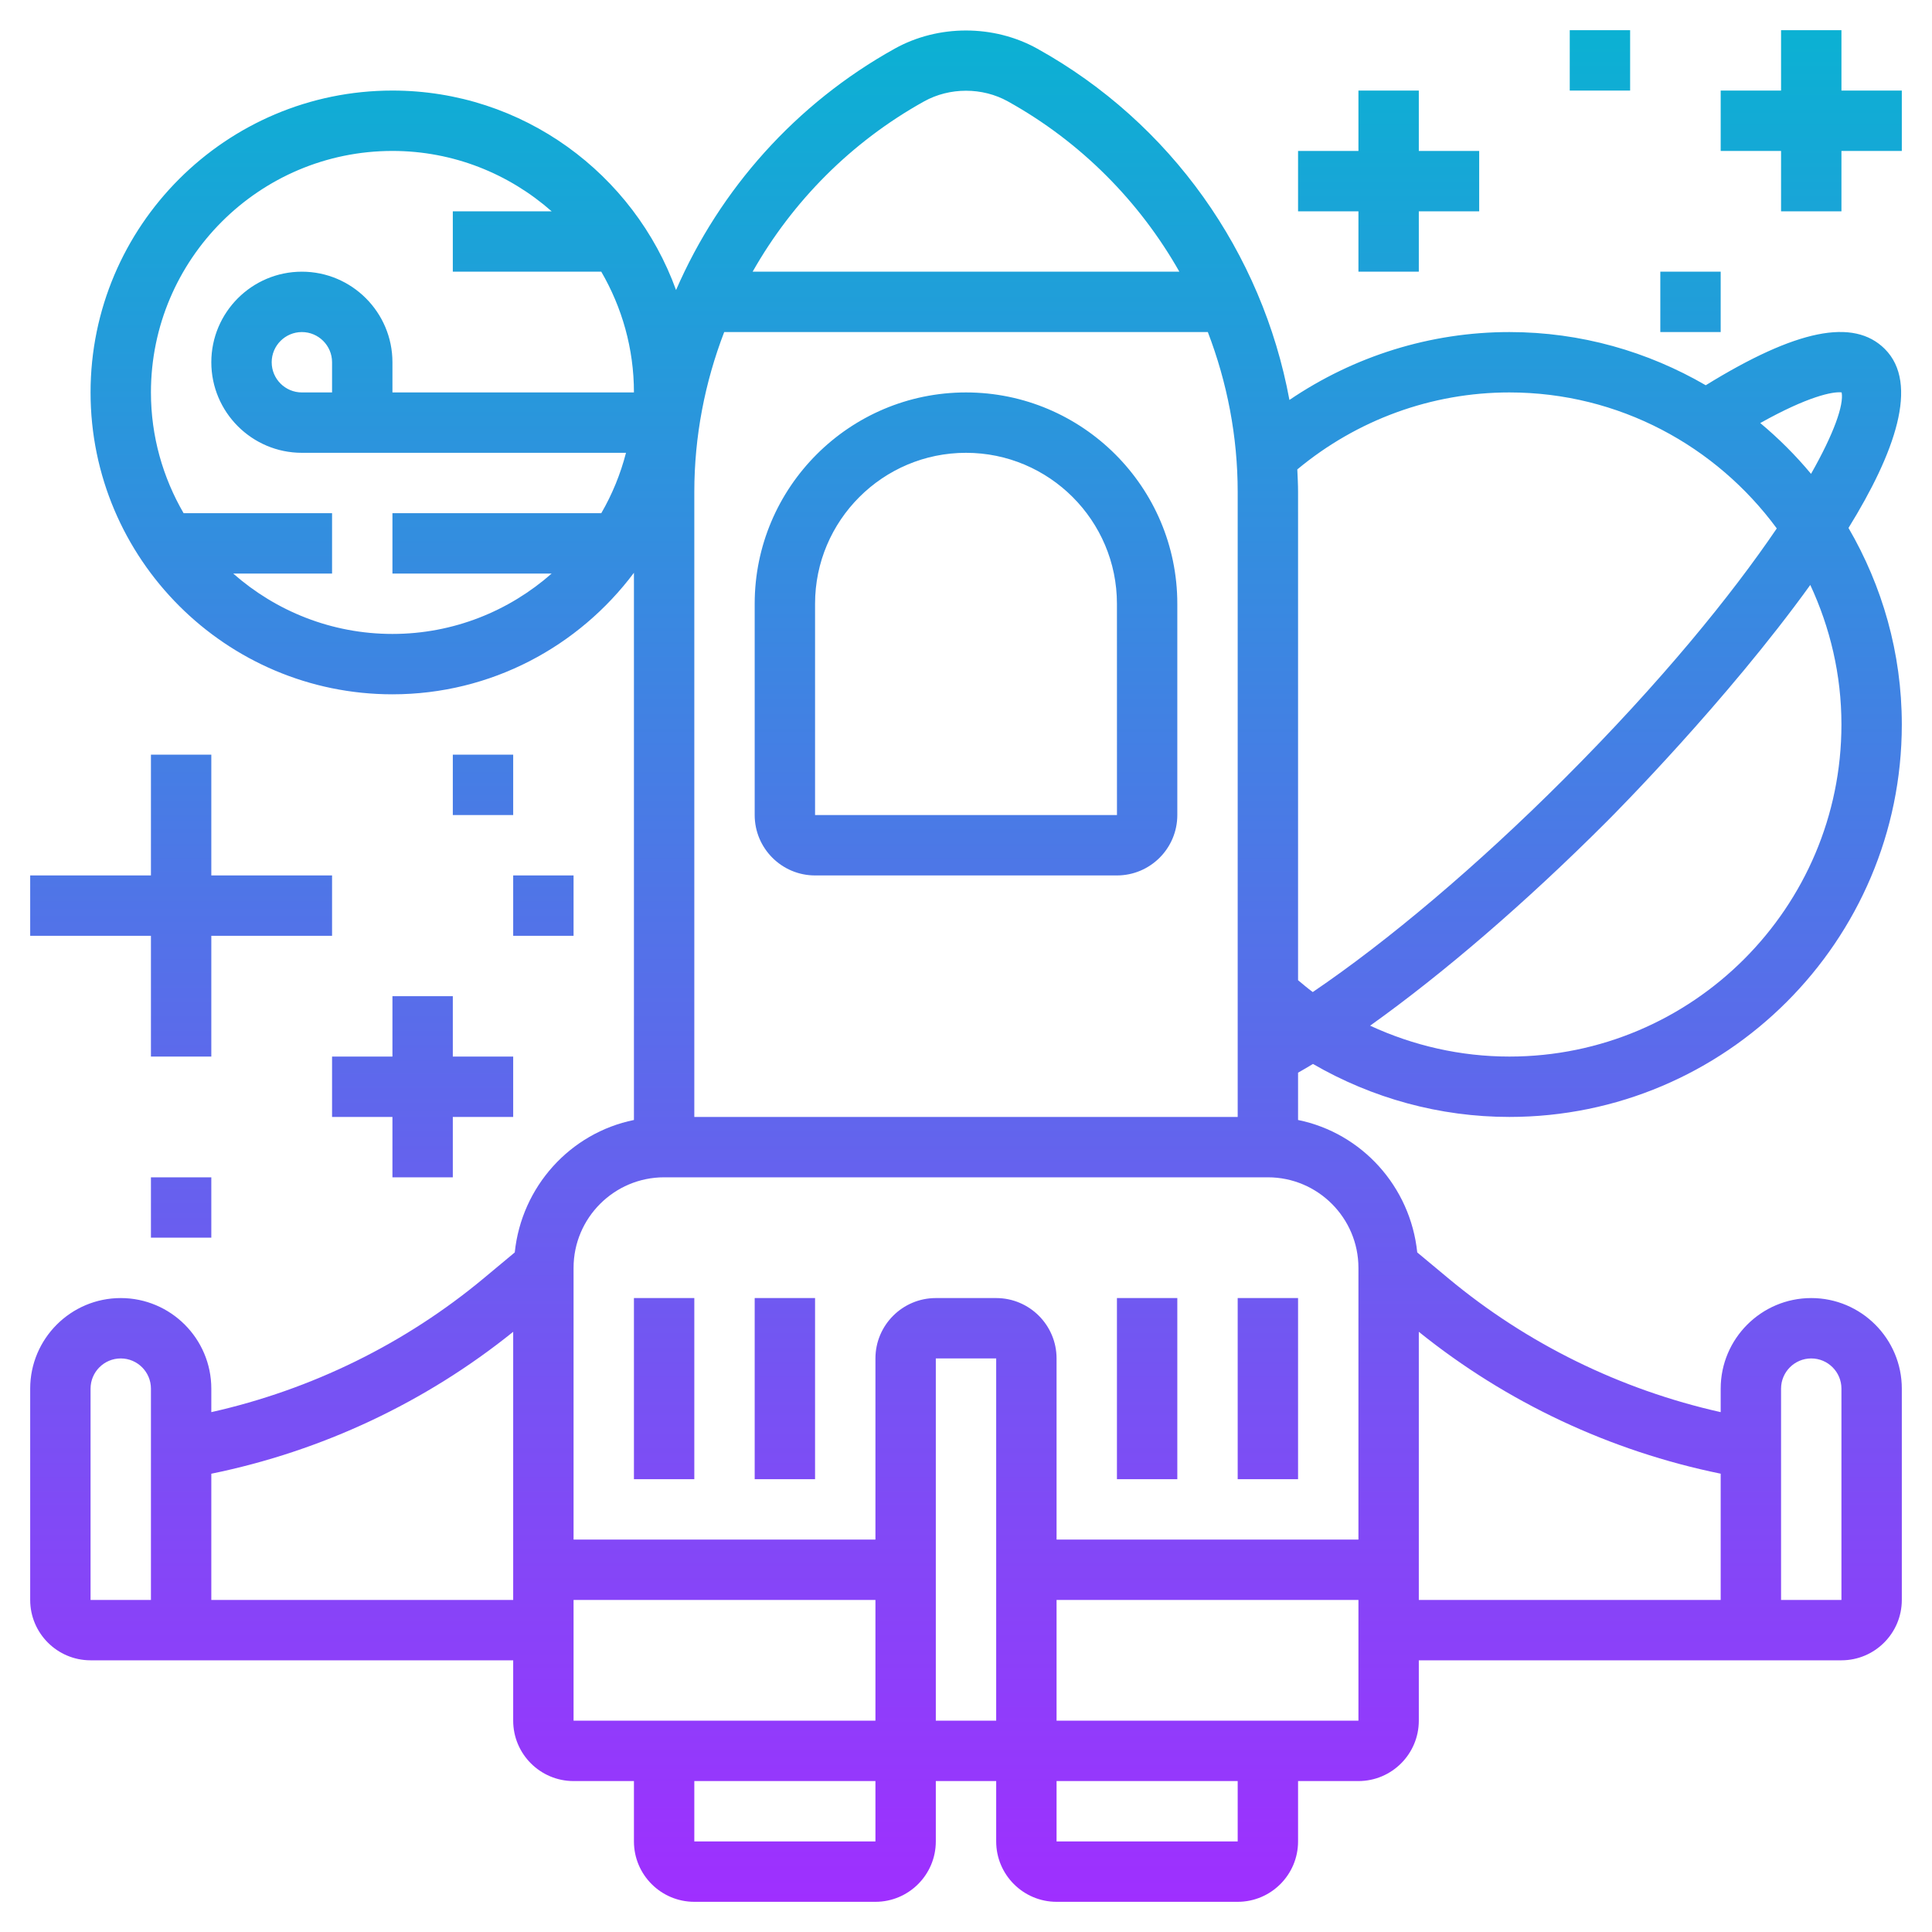 <svg id="_x33_0" enable-background="new 0 0 64 64" height="512" viewBox="0 0 64 64" width="512" xmlns="http://www.w3.org/2000/svg" xmlns:xlink="http://www.w3.org/1999/xlink"><linearGradient id="SVGID_1_" gradientUnits="userSpaceOnUse" x1="32" x2="32" y1="63" y2="1"><stop offset="0" stop-color="#9f2fff"/><stop offset="1" stop-color="#0bb1d3"/></linearGradient><path d="m25 43h2v6h-2zm-4 6h2v-6h-2zm16 0h2v-6h-2zm4 0h2v-6h-2zm-2-29v7c0 1.103-.897 2-2 2h-10c-1.103 0-2-.897-2-2v-7c0-3.859 3.14-7 7-7s7 3.141 7 7zm-1.999 7-.001-7c0-2.757-2.243-5-5-5s-5 2.243-5 5v7zm-32.001 8h2v-4h4v-2h-4v-4h-2v4h-4v2h4zm8-2v2h-2v2h2v2h2v-2h2v-2h-2v-2zm48-32h-2v2h-2v2h2v2h2v-2h2v-2h-2zm-16 2v2h-2v2h2v2h2v-2h2v-2h-2v-2zm-40 38h2v-2h-2zm10-14h2v-2h-2zm2 4h2v-2h-2zm26 4.534v1.567c2.114.431 3.722 2.207 3.948 4.387l1.019.849c2.615 2.18 5.718 3.698 9.033 4.442v-.779c0-1.654 1.346-3 3-3s3 1.346 3 3v7c0 1.103-.897 2-2 2h-14v2c0 1.103-.897 2-2 2h-2v2c0 1.103-.897 2-2 2h-6c-1.103 0-2-.897-2-2v-2h-2v2c0 1.103-.897 2-2 2h-6c-1.103 0-2-.897-2-2v-2h-2c-1.103 0-2-.897-2-2v-2h-14c-1.103 0-2-.897-2-2v-7c0-1.654 1.346-3 3-3s3 1.346 3 3v.779c3.314-.744 6.418-2.263 9.033-4.442l1.019-.849c.226-2.18 1.834-3.956 3.948-4.387v-18.127c-1.825 2.438-4.727 4.026-8 4.026-5.514 0-10-4.486-10-10s4.486-10 10-10c4.322 0 8.001 2.761 9.395 6.608 1.449-3.334 3.962-6.172 7.245-7.997 1.441-.802 3.28-.8 4.72 0 4.427 2.458 7.453 6.759 8.354 11.638 2.14-1.452 4.666-2.249 7.286-2.249 2.371 0 4.589.649 6.505 1.762 2.993-1.846 4.896-2.238 5.933-1.201 1.149 1.149.331 3.443-1.204 5.928 1.116 1.918 1.766 4.138 1.766 6.511 0 7.168-5.832 13-13 13-2.306 0-4.542-.618-6.506-1.755-.169.104-.33.194-.494.289zm16.968-16.157c-2.763 3.835-6.468 7.565-6.747 7.843-2.698 2.698-5.419 5.033-7.834 6.757 1.434.664 3.003 1.023 4.613 1.023 6.065 0 11-4.935 11-11 0-1.652-.377-3.215-1.032-4.623zm-1.657-5.363c.61.509 1.174 1.072 1.682 1.683.762-1.343 1.09-2.283 1.014-2.698-.291-.036-1.124.134-2.696 1.015zm-15.336 1.536c.011.249.025.496.025.746v16.175c.161.133.319.269.487.392 2.487-1.686 5.454-4.19 8.32-7.056 3.235-3.235 5.549-6.09 7.051-8.302-2.004-2.725-5.223-4.505-8.858-4.505-2.579 0-5.052.909-7.025 2.55zm-1.975.746c0-1.841-.35-3.63-.989-5.296h-16.021c-.64 1.666-.99 3.455-.99 5.296v20.704h18zm-16.068-7.296h14.136c-1.319-2.326-3.261-4.297-5.68-5.641-.847-.471-1.929-.471-2.777 0-2.418 1.345-4.36 3.315-5.679 5.641zm-11.932 12c2.021 0 3.864-.759 5.274-2h-5.274v-2h6.918c.36-.619.635-1.29.819-2h-10.737c-1.654 0-3-1.346-3-3s1.346-3 3-3 3 1.346 3 3v1h8c0-1.458-.398-2.822-1.082-4h-4.918v-2h3.274c-1.41-1.241-3.253-2-5.274-2-4.411 0-8 3.589-8 8 0 1.458.398 2.822 1.082 4h4.918v2h-3.274c1.41 1.241 3.253 2 5.274 2zm-3-10c-.551 0-1 .448-1 1s.449 1 1 1h1v-1c0-.552-.449-1-1-1zm-5 35c0-.552-.449-1-1-1s-1 .448-1 1v7h2zm12 7v-8.882c-2.909 2.342-6.342 3.953-10 4.701v4.181zm2 4h10v-4h-10zm10 2h-6v2h6zm4-2v-12h-2v12zm8 2h-6v2h6zm4-2v-4h-10v4zm14-4h2v-7c0-.552-.449-1-1-1s-1 .448-1 1zm-12-8.882v8.882h10v-4.182c-3.658-.748-7.091-2.358-10-4.7zm-5-5.118h-20c-1.654 0-3 1.346-3 3v9h10v-6c0-1.103.897-2 2-2h2c1.103 0 2 .897 2 2v6h10v-9c0-1.654-1.346-3-3-3zm13-30v2h2v-2zm-3-8v2h2v-2z" fill="url(#SVGID_1_)"/></svg>